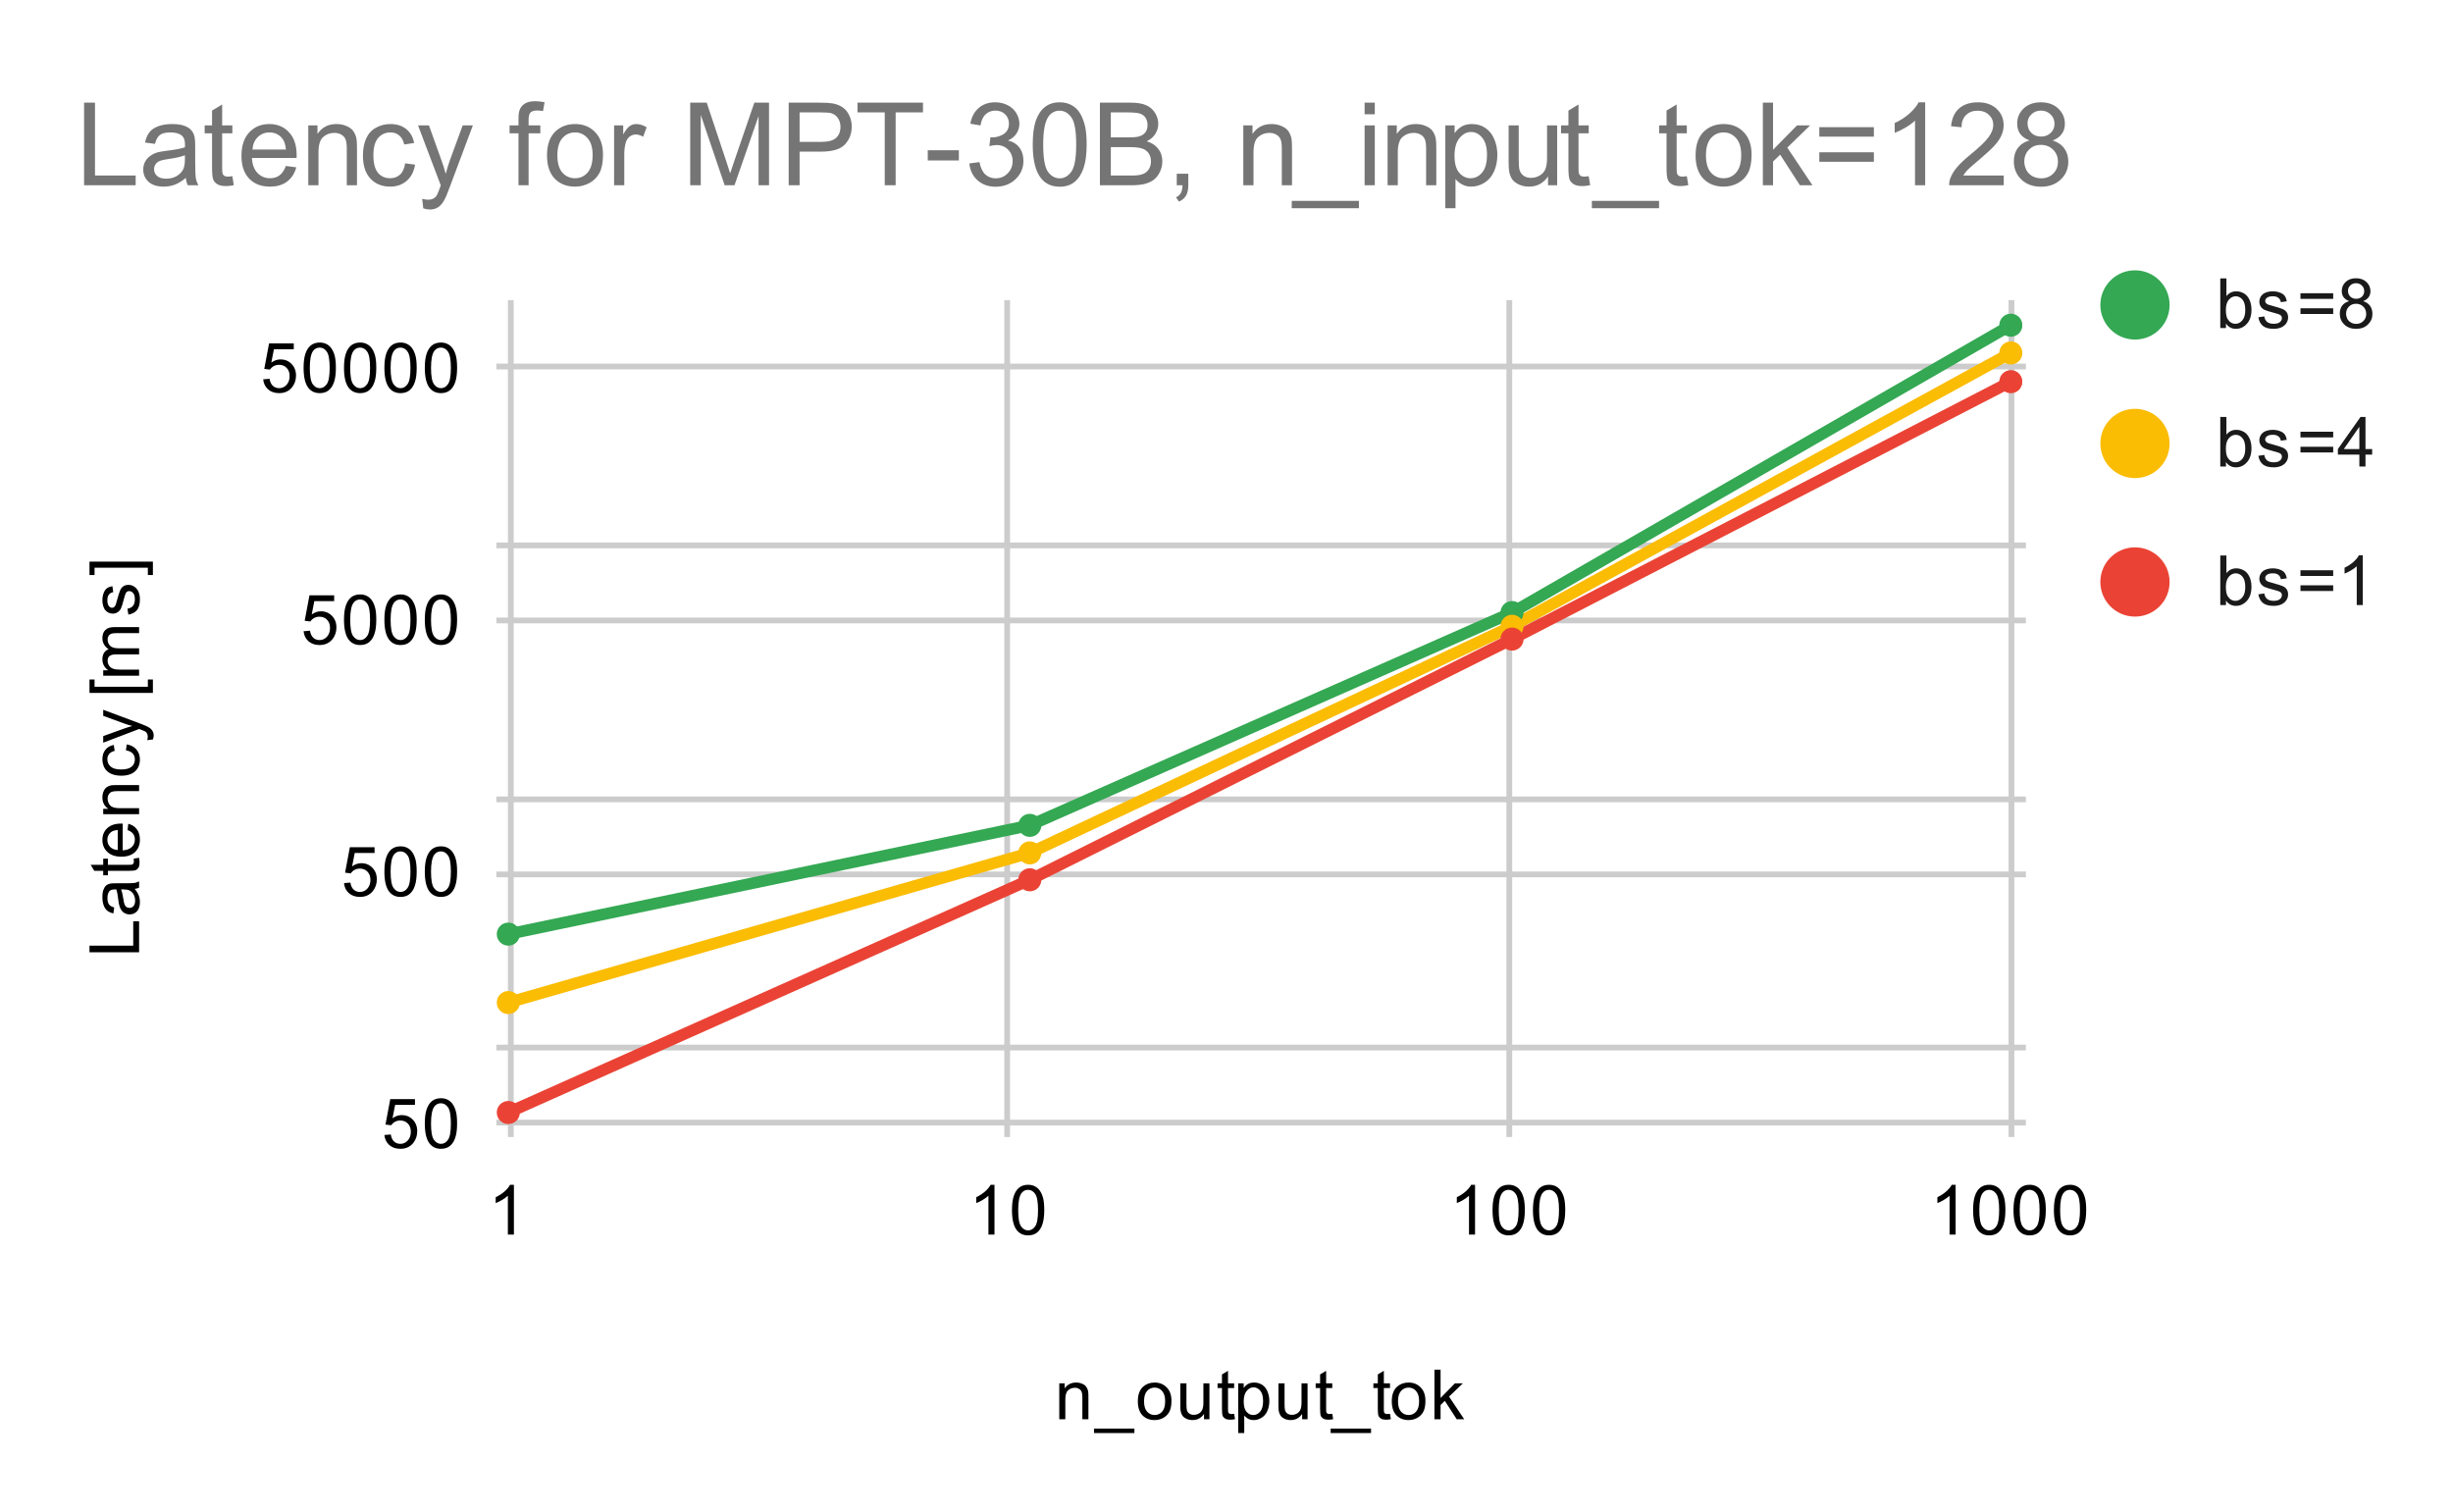 <svg xmlns="http://www.w3.org/2000/svg" xmlns:xlink="http://www.w3.org/1999/xlink" width="425" height="262" fill="none" stroke="none" stroke-linecap="square" stroke-miterlimit="10" version="1.1" viewBox="0 0 425 262"><path fill="#fff" fill-rule="nonzero" d="M0 0L425.0 0L425.0 262.0L0 262.0L0 0Z"/><path fill-rule="nonzero" stroke="#ccc" stroke-linecap="butt" stroke-width="1" d="M88.5 52.5L88.5 196.5"/><path fill-rule="nonzero" stroke="#ccc" stroke-linecap="butt" stroke-width="1" d="M174.5 52.5L174.5 196.5"/><path fill-rule="nonzero" stroke="#ccc" stroke-linecap="butt" stroke-width="1" d="M261.5 52.5L261.5 196.5"/><path fill-rule="nonzero" stroke="#ccc" stroke-linecap="butt" stroke-width="1" d="M348.5 52.5L348.5 196.5"/><path fill-rule="nonzero" stroke="#ccc" stroke-linecap="butt" stroke-width="1" d="M86.5 194.5L350.5 194.5"/><path fill-rule="nonzero" stroke="#ccc" stroke-linecap="butt" stroke-width="1" d="M86.5 181.5L350.5 181.5"/><path fill-rule="nonzero" stroke="#ccc" stroke-linecap="butt" stroke-width="1" d="M86.5 151.5L350.5 151.5"/><path fill-rule="nonzero" stroke="#ccc" stroke-linecap="butt" stroke-width="1" d="M86.5 138.5L350.5 138.5"/><path fill-rule="nonzero" stroke="#ccc" stroke-linecap="butt" stroke-width="1" d="M86.5 107.5L350.5 107.5"/><path fill-rule="nonzero" stroke="#ccc" stroke-linecap="butt" stroke-width="1" d="M86.5 94.5L350.5 94.5"/><path fill-rule="nonzero" stroke="#ccc" stroke-linecap="butt" stroke-width="1" d="M86.5 63.5L350.5 63.5"/><clipPath id="id_0"><path d="M86.1 52.833L350.362 52.833L350.362 196.9L86.1 196.9L86.1 52.833Z" clip-rule="nonzero"/></clipPath><path fill-rule="nonzero" stroke="#34a853" stroke-linecap="butt" stroke-width="2" d="M88.07 161.848L178.423 143.002L261.968 106.134L348.392 56.346" clip-path="url(#id_0)"/><path fill-rule="nonzero" stroke="#fbbc04" stroke-linecap="butt" stroke-width="2" d="M88.07 173.705L178.423 147.773L261.968 108.506L348.392 61.154" clip-path="url(#id_0)"/><path fill-rule="nonzero" stroke="#ea4335" stroke-linecap="butt" stroke-width="2" d="M88.07 192.755L178.423 152.433L261.968 110.729L348.392 66.132" clip-path="url(#id_0)"/><path fill="#34a853" fill-rule="nonzero" d="M90.07 161.848C90.07 162.953 89.175 163.848 88.07 163.848C86.966 163.848 86.07 162.953 86.07 161.848C86.07 160.743 86.966 159.848 88.07 159.848C89.175 159.848 90.07 160.743 90.07 161.848Z" clip-path="url(#id_0)"/><path fill="#34a853" fill-rule="nonzero" d="M180.423 143.002C180.423 144.107 179.527 145.002 178.423 145.002C177.318 145.002 176.423 144.107 176.423 143.002C176.423 141.898 177.318 141.002 178.423 141.002C179.527 141.002 180.423 141.898 180.423 143.002Z" clip-path="url(#id_0)"/><path fill="#34a853" fill-rule="nonzero" d="M263.968 106.134C263.968 107.238 263.072 108.134 261.968 108.134C260.863 108.134 259.968 107.238 259.968 106.134C259.968 105.029 260.863 104.134 261.968 104.134C263.072 104.134 263.968 105.029 263.968 106.134Z" clip-path="url(#id_0)"/><path fill="#34a853" fill-rule="nonzero" d="M350.392 56.346C350.392 57.45 349.497 58.346 348.392 58.346C347.287 58.346 346.392 57.45 346.392 56.346C346.392 55.241 347.287 54.346 348.392 54.346C349.497 54.346 350.392 55.241 350.392 56.346Z" clip-path="url(#id_0)"/><path fill="#fbbc04" fill-rule="nonzero" d="M90.07 173.705C90.07 174.809 89.175 175.705 88.07 175.705C86.966 175.705 86.07 174.809 86.07 173.705C86.07 172.6 86.966 171.705 88.07 171.705C89.175 171.705 90.07 172.6 90.07 173.705Z" clip-path="url(#id_0)"/><path fill="#fbbc04" fill-rule="nonzero" d="M180.423 147.773C180.423 148.877 179.527 149.773 178.423 149.773C177.318 149.773 176.423 148.877 176.423 147.773C176.423 146.668 177.318 145.773 178.423 145.773C179.527 145.773 180.423 146.668 180.423 147.773Z" clip-path="url(#id_0)"/><path fill="#fbbc04" fill-rule="nonzero" d="M263.968 108.506C263.968 109.61 263.072 110.506 261.968 110.506C260.863 110.506 259.968 109.61 259.968 108.506C259.968 107.401 260.863 106.506 261.968 106.506C263.072 106.506 263.968 107.401 263.968 108.506Z" clip-path="url(#id_0)"/><path fill="#fbbc04" fill-rule="nonzero" d="M350.392 61.154C350.392 62.258 349.497 63.154 348.392 63.154C347.287 63.154 346.392 62.258 346.392 61.154C346.392 60.049 347.287 59.154 348.392 59.154C349.497 59.154 350.392 60.049 350.392 61.154Z" clip-path="url(#id_0)"/><path fill="#ea4335" fill-rule="nonzero" d="M90.07 192.755C90.07 193.86 89.175 194.755 88.07 194.755C86.966 194.755 86.07 193.86 86.07 192.755C86.07 191.65 86.966 190.755 88.07 190.755C89.175 190.755 90.07 191.65 90.07 192.755Z" clip-path="url(#id_0)"/><path fill="#ea4335" fill-rule="nonzero" d="M180.423 152.433C180.423 153.537 179.527 154.433 178.423 154.433C177.318 154.433 176.423 153.537 176.423 152.433C176.423 151.328 177.318 150.433 178.423 150.433C179.527 150.433 180.423 151.328 180.423 152.433Z" clip-path="url(#id_0)"/><path fill="#ea4335" fill-rule="nonzero" d="M263.968 110.729C263.968 111.833 263.072 112.729 261.968 112.729C260.863 112.729 259.968 111.833 259.968 110.729C259.968 109.624 260.863 108.729 261.968 108.729C263.072 108.729 263.968 109.624 263.968 110.729Z" clip-path="url(#id_0)"/><path fill="#ea4335" fill-rule="nonzero" d="M350.392 66.132C350.392 67.237 349.497 68.132 348.392 68.132C347.287 68.132 346.392 67.237 346.392 66.132C346.392 65.028 347.287 64.132 348.392 64.132C349.497 64.132 350.392 65.028 350.392 66.132Z" clip-path="url(#id_0)"/><path fill="#000" fill-rule="nonzero" d="M183.528 245.9L183.528 239.681L184.465 239.681L184.465 240.556Q185.153 239.541 186.45 239.541Q187.012 239.541 187.481 239.744Q187.965 239.947 188.2 240.275Q188.434 240.603 188.528 241.041Q188.575 241.338 188.575 242.072L188.575 245.9L187.528 245.9L187.528 242.119Q187.528 241.463 187.403 241.15Q187.278 240.838 186.965 240.65Q186.653 240.447 186.231 240.447Q185.559 240.447 185.059 240.884Q184.575 241.306 184.575 242.494L184.575 245.9L183.528 245.9ZM189.544 248.291L189.544 247.525L196.544 247.525L196.544 248.291L189.544 248.291ZM197.137 242.791Q197.137 241.056 198.09 240.228Q198.887 239.541 200.044 239.541Q201.325 239.541 202.137 240.384Q202.965 241.213 202.965 242.697Q202.965 243.9 202.606 244.588Q202.247 245.275 201.544 245.666Q200.856 246.041 200.044 246.041Q198.747 246.041 197.934 245.213Q197.137 244.369 197.137 242.791ZM198.215 242.791Q198.215 243.978 198.731 244.572Q199.262 245.166 200.044 245.166Q200.84 245.166 201.356 244.572Q201.872 243.978 201.872 242.759Q201.872 241.603 201.34 241.009Q200.825 240.416 200.044 240.416Q199.262 240.416 198.731 241.009Q198.215 241.588 198.215 242.791ZM208.606 245.9L208.606 244.978Q207.872 246.041 206.622 246.041Q206.075 246.041 205.59 245.838Q205.122 245.619 204.887 245.306Q204.653 244.978 204.559 244.509Q204.497 244.213 204.497 243.525L204.497 239.681L205.559 239.681L205.559 243.134Q205.559 243.947 205.622 244.244Q205.715 244.65 206.028 244.9Q206.356 245.134 206.84 245.134Q207.309 245.134 207.715 244.9Q208.137 244.65 208.309 244.228Q208.497 243.806 208.497 243.009L208.497 239.681L209.544 239.681L209.544 245.9L208.606 245.9ZM213.825 244.963L213.981 245.884Q213.528 245.978 213.184 245.978Q212.606 245.978 212.294 245.806Q211.981 245.619 211.84 245.322Q211.715 245.025 211.715 244.072L211.715 240.494L210.95 240.494L210.95 239.681L211.715 239.681L211.715 238.134L212.762 237.509L212.762 239.681L213.825 239.681L213.825 240.494L212.762 240.494L212.762 244.134Q212.762 244.588 212.809 244.713Q212.872 244.838 212.997 244.916Q213.122 244.994 213.356 244.994Q213.544 244.994 213.825 244.963ZM214.528 248.291L214.528 239.681L215.481 239.681L215.481 240.478Q215.825 240.009 216.247 239.775Q216.684 239.541 217.294 239.541Q218.09 239.541 218.7 239.947Q219.309 240.353 219.606 241.103Q219.919 241.853 219.919 242.744Q219.919 243.697 219.575 244.463Q219.247 245.228 218.59 245.634Q217.934 246.041 217.215 246.041Q216.684 246.041 216.262 245.822Q215.84 245.588 215.575 245.259L215.575 248.291L214.528 248.291ZM215.481 242.822Q215.481 244.025 215.965 244.603Q216.45 245.166 217.137 245.166Q217.84 245.166 218.34 244.572Q218.84 243.978 218.84 242.728Q218.84 241.541 218.356 240.963Q217.872 240.369 217.184 240.369Q216.512 240.369 215.997 240.994Q215.481 241.619 215.481 242.822ZM225.606 245.9L225.606 244.978Q224.872 246.041 223.622 246.041Q223.075 246.041 222.59 245.838Q222.122 245.619 221.887 245.306Q221.653 244.978 221.559 244.509Q221.497 244.213 221.497 243.525L221.497 239.681L222.559 239.681L222.559 243.134Q222.559 243.947 222.622 244.244Q222.715 244.65 223.028 244.9Q223.356 245.134 223.84 245.134Q224.309 245.134 224.715 244.9Q225.137 244.65 225.309 244.228Q225.497 243.806 225.497 243.009L225.497 239.681L226.544 239.681L226.544 245.9L225.606 245.9ZM230.825 244.963L230.981 245.884Q230.528 245.978 230.184 245.978Q229.606 245.978 229.294 245.806Q228.981 245.619 228.84 245.322Q228.715 245.025 228.715 244.072L228.715 240.494L227.95 240.494L227.95 239.681L228.715 239.681L228.715 238.134L229.762 237.509L229.762 239.681L230.825 239.681L230.825 240.494L229.762 240.494L229.762 244.134Q229.762 244.588 229.809 244.713Q229.872 244.838 229.997 244.916Q230.122 244.994 230.356 244.994Q230.544 244.994 230.825 244.963ZM230.544 248.291L230.544 247.525L237.544 247.525L237.544 248.291L230.544 248.291ZM240.825 244.963L240.981 245.884Q240.528 245.978 240.184 245.978Q239.606 245.978 239.294 245.806Q238.981 245.619 238.84 245.322Q238.715 245.025 238.715 244.072L238.715 240.494L237.95 240.494L237.95 239.681L238.715 239.681L238.715 238.134L239.762 237.509L239.762 239.681L240.825 239.681L240.825 240.494L239.762 240.494L239.762 244.134Q239.762 244.588 239.809 244.713Q239.872 244.838 239.997 244.916Q240.122 244.994 240.356 244.994Q240.544 244.994 240.825 244.963ZM241.137 242.791Q241.137 241.056 242.09 240.228Q242.887 239.541 244.044 239.541Q245.325 239.541 246.137 240.384Q246.965 241.213 246.965 242.697Q246.965 243.9 246.606 244.588Q246.247 245.275 245.544 245.666Q244.856 246.041 244.044 246.041Q242.747 246.041 241.934 245.213Q241.137 244.369 241.137 242.791ZM242.215 242.791Q242.215 243.978 242.731 244.572Q243.262 245.166 244.044 245.166Q244.84 245.166 245.356 244.572Q245.872 243.978 245.872 242.759Q245.872 241.603 245.34 241.009Q244.825 240.416 244.044 240.416Q243.262 240.416 242.731 241.009Q242.215 241.588 242.215 242.791ZM248.528 245.9L248.528 237.306L249.59 237.306L249.59 242.213L252.075 239.681L253.45 239.681L251.059 241.978L253.684 245.9L252.387 245.9L250.325 242.713L249.59 243.431L249.59 245.9L248.528 245.9Z"/><path fill="#000" fill-rule="nonzero" d="M24.1 164.992L15.506 164.992L15.506 163.851L23.084 163.851L23.084 159.617L24.1 159.617L24.1 164.992ZM23.334 154.007Q23.834 154.601 24.037 155.148Q24.241 155.679 24.241 156.304Q24.241 157.335 23.741 157.882Q23.241 158.429 22.459 158.429Q22.006 158.429 21.631 158.226Q21.241 158.023 21.022 157.679Q20.787 157.335 20.678 156.914Q20.584 156.617 20.506 155.976Q20.366 154.71 20.147 154.101Q19.928 154.101 19.881 154.101Q19.225 154.101 18.959 154.398Q18.616 154.804 18.616 155.601Q18.616 156.335 18.881 156.695Q19.131 157.054 19.787 157.226L19.647 158.257Q18.991 158.117 18.584 157.789Q18.178 157.46 17.959 156.851Q17.741 156.242 17.741 155.445Q17.741 154.648 17.928 154.148Q18.116 153.648 18.397 153.414Q18.678 153.179 19.116 153.085Q19.381 153.039 20.084 153.039L21.491 153.039Q22.959 153.039 23.35 152.976Q23.741 152.898 24.1 152.695L24.1 153.804Q23.772 153.96 23.334 154.007ZM20.975 154.101Q21.209 154.679 21.381 155.82Q21.475 156.476 21.6 156.742Q21.709 157.007 21.928 157.164Q22.147 157.304 22.428 157.304Q22.85 157.304 23.131 156.992Q23.412 156.664 23.412 156.054Q23.412 155.445 23.147 154.976Q22.881 154.492 22.412 154.273Q22.053 154.101 21.366 154.101L20.975 154.101ZM23.162 148.773L24.084 148.617Q24.178 149.07 24.178 149.414Q24.178 149.992 24.006 150.304Q23.819 150.617 23.522 150.757Q23.225 150.882 22.272 150.882L18.694 150.882L18.694 151.648L17.881 151.648L17.881 150.882L16.334 150.882L15.709 149.835L17.881 149.835L17.881 148.773L18.694 148.773L18.694 149.835L22.334 149.835Q22.787 149.835 22.912 149.789Q23.037 149.726 23.116 149.601Q23.194 149.476 23.194 149.242Q23.194 149.054 23.162 148.773ZM22.1 143.82L22.225 142.726Q23.178 142.976 23.709 143.679Q24.241 144.382 24.241 145.46Q24.241 146.82 23.397 147.632Q22.553 148.429 21.037 148.429Q19.475 148.429 18.616 147.617Q17.741 146.804 17.741 145.523Q17.741 144.273 18.584 143.492Q19.428 142.695 20.975 142.695Q21.069 142.695 21.256 142.695L21.256 147.335Q22.287 147.273 22.834 146.757Q23.366 146.242 23.366 145.46Q23.366 144.882 23.069 144.476Q22.756 144.054 22.1 143.82ZM20.397 147.273L20.397 143.804Q19.6 143.867 19.209 144.195Q18.6 144.71 18.6 145.507Q18.6 146.242 19.084 146.742Q19.569 147.226 20.397 147.273ZM24.1 141.07L17.881 141.07L17.881 140.132L18.756 140.132Q17.741 139.445 17.741 138.148Q17.741 137.585 17.944 137.117Q18.147 136.632 18.475 136.398Q18.803 136.164 19.241 136.07Q19.537 136.023 20.272 136.023L24.1 136.023L24.1 137.07L20.319 137.07Q19.662 137.07 19.35 137.195Q19.037 137.32 18.85 137.632Q18.647 137.945 18.647 138.367Q18.647 139.039 19.084 139.539Q19.506 140.023 20.694 140.023L24.1 140.023L24.1 141.07ZM21.819 130.007L21.959 128.976Q23.022 129.148 23.631 129.851Q24.241 130.554 24.241 131.57Q24.241 132.851 23.412 133.632Q22.569 134.398 21.006 134.398Q20.006 134.398 19.256 134.07Q18.491 133.726 18.116 133.054Q17.741 132.367 17.741 131.554Q17.741 130.554 18.256 129.914Q18.756 129.257 19.709 129.07L19.866 130.101Q19.241 130.242 18.928 130.617Q18.6 130.992 18.6 131.523Q18.6 132.32 19.178 132.82Q19.741 133.32 20.975 133.32Q22.241 133.32 22.803 132.835Q23.366 132.351 23.366 131.585Q23.366 130.96 22.991 130.554Q22.616 130.132 21.819 130.007ZM26.491 128.117L25.506 128.242Q25.6 127.898 25.6 127.632Q25.6 127.289 25.475 127.085Q25.366 126.867 25.162 126.726Q24.991 126.632 24.366 126.398Q24.287 126.382 24.116 126.304L17.881 128.679L17.881 127.539L21.475 126.242Q22.162 125.992 22.928 125.789Q22.194 125.601 21.506 125.351L17.881 124.023L17.881 122.976L24.209 125.335Q25.225 125.726 25.616 125.929Q26.147 126.21 26.381 126.585Q26.631 126.945 26.631 127.445Q26.631 127.742 26.491 128.117ZM26.491 120.054L15.506 120.054L15.506 117.726L16.381 117.726L16.381 118.992L25.616 118.992L25.616 117.726L26.491 117.726L26.491 120.054ZM24.1 117.07L17.881 117.07L17.881 116.132L18.756 116.132Q18.287 115.835 18.022 115.351Q17.741 114.867 17.741 114.242Q17.741 113.554 18.022 113.117Q18.303 112.664 18.819 112.492Q17.741 111.742 17.741 110.57Q17.741 109.632 18.256 109.148Q18.756 108.648 19.834 108.648L24.1 108.648L24.1 109.695L20.178 109.695Q19.553 109.695 19.272 109.804Q18.991 109.898 18.819 110.164Q18.647 110.429 18.647 110.804Q18.647 111.46 19.084 111.898Q19.522 112.32 20.491 112.32L24.1 112.32L24.1 113.382L20.053 113.382Q19.35 113.382 19.006 113.648Q18.647 113.898 18.647 114.476Q18.647 114.929 18.881 115.304Q19.116 115.679 19.569 115.851Q20.022 116.023 20.866 116.023L24.1 116.023L24.1 117.07ZM22.241 106.492L22.084 105.46Q22.709 105.367 23.037 104.976Q23.366 104.57 23.366 103.835Q23.366 103.117 23.084 102.773Q22.787 102.414 22.381 102.414Q22.022 102.414 21.819 102.726Q21.678 102.945 21.459 103.804Q21.162 104.96 20.959 105.414Q20.741 105.851 20.366 106.085Q19.991 106.32 19.522 106.32Q19.116 106.32 18.756 106.132Q18.397 105.945 18.162 105.617Q17.991 105.367 17.866 104.945Q17.741 104.523 17.741 104.023Q17.741 103.304 17.959 102.757Q18.162 102.195 18.522 101.929Q18.881 101.664 19.475 101.57L19.616 102.601Q19.147 102.664 18.881 103.007Q18.6 103.335 18.6 103.96Q18.6 104.679 18.85 104.992Q19.084 105.304 19.412 105.304Q19.616 105.304 19.772 105.179Q19.944 105.039 20.053 104.773Q20.116 104.617 20.319 103.835Q20.631 102.71 20.819 102.273Q21.006 101.835 21.366 101.585Q21.725 101.335 22.272 101.335Q22.803 101.335 23.272 101.648Q23.725 101.945 23.991 102.523Q24.241 103.101 24.241 103.835Q24.241 105.054 23.741 105.695Q23.225 106.32 22.241 106.492ZM26.491 97.304L26.491 99.632L25.616 99.632L25.616 98.367L16.381 98.367L16.381 99.632L15.506 99.632L15.506 97.304L26.491 97.304Z"/><path fill="#000" fill-rule="nonzero" d="M66.6 196.653L67.709 196.559Q67.834 197.372 68.272 197.778Q68.725 198.184 69.366 198.184Q70.116 198.184 70.647 197.606Q71.178 197.028 71.178 196.091Q71.178 195.184 70.662 194.669Q70.162 194.137 69.334 194.137Q68.834 194.137 68.412 194.372Q68.006 194.606 67.772 194.966L66.787 194.841L67.616 190.434L71.897 190.434L71.897 191.434L68.459 191.434L68.006 193.747Q68.772 193.2 69.616 193.2Q70.741 193.2 71.506 193.981Q72.287 194.762 72.287 195.997Q72.287 197.153 71.616 198.012Q70.787 199.044 69.366 199.044Q68.194 199.044 67.444 198.387Q66.709 197.731 66.6 196.653ZM73.6 194.669Q73.6 193.137 73.912 192.216Q74.225 191.278 74.834 190.778Q75.459 190.278 76.397 190.278Q77.084 190.278 77.6 190.559Q78.131 190.841 78.475 191.372Q78.819 191.887 79.006 192.637Q79.194 193.387 79.194 194.669Q79.194 196.184 78.881 197.106Q78.584 198.028 77.959 198.544Q77.35 199.044 76.397 199.044Q75.162 199.044 74.444 198.153Q73.6 197.091 73.6 194.669ZM74.678 194.669Q74.678 196.778 75.178 197.481Q75.678 198.184 76.397 198.184Q77.131 198.184 77.616 197.481Q78.116 196.778 78.116 194.669Q78.116 192.544 77.616 191.856Q77.131 191.153 76.381 191.153Q75.662 191.153 75.225 191.762Q74.678 192.544 74.678 194.669Z"/><path fill="#000" fill-rule="nonzero" d="M59.6 153.01L60.709 152.916Q60.834 153.729 61.272 154.135Q61.725 154.541 62.366 154.541Q63.116 154.541 63.647 153.963Q64.178 153.385 64.178 152.448Q64.178 151.541 63.663 151.026Q63.163 150.494 62.334 150.494Q61.834 150.494 61.413 150.729Q61.006 150.963 60.772 151.323L59.788 151.198L60.616 146.791L64.897 146.791L64.897 147.791L61.459 147.791L61.006 150.104Q61.772 149.557 62.616 149.557Q63.741 149.557 64.506 150.338Q65.287 151.119 65.287 152.354Q65.287 153.51 64.616 154.369Q63.788 155.401 62.366 155.401Q61.194 155.401 60.444 154.744Q59.709 154.088 59.6 153.01ZM66.6 151.026Q66.6 149.494 66.912 148.573Q67.225 147.635 67.834 147.135Q68.459 146.635 69.397 146.635Q70.084 146.635 70.6 146.916Q71.131 147.198 71.475 147.729Q71.819 148.244 72.006 148.994Q72.194 149.744 72.194 151.026Q72.194 152.541 71.881 153.463Q71.584 154.385 70.959 154.901Q70.35 155.401 69.397 155.401Q68.162 155.401 67.444 154.51Q66.6 153.448 66.6 151.026ZM67.678 151.026Q67.678 153.135 68.178 153.838Q68.678 154.541 69.397 154.541Q70.131 154.541 70.616 153.838Q71.116 153.135 71.116 151.026Q71.116 148.901 70.616 148.213Q70.131 147.51 69.381 147.51Q68.662 147.51 68.225 148.119Q67.678 148.901 67.678 151.026ZM73.6 151.026Q73.6 149.494 73.912 148.573Q74.225 147.635 74.834 147.135Q75.459 146.635 76.397 146.635Q77.084 146.635 77.6 146.916Q78.131 147.198 78.475 147.729Q78.819 148.244 79.006 148.994Q79.194 149.744 79.194 151.026Q79.194 152.541 78.881 153.463Q78.584 154.385 77.959 154.901Q77.35 155.401 76.397 155.401Q75.162 155.401 74.444 154.51Q73.6 153.448 73.6 151.026ZM74.678 151.026Q74.678 153.135 75.178 153.838Q75.678 154.541 76.397 154.541Q77.131 154.541 77.616 153.838Q78.116 153.135 78.116 151.026Q78.116 148.901 77.616 148.213Q77.131 147.51 76.381 147.51Q75.662 147.51 75.225 148.119Q74.678 148.901 74.678 151.026Z"/><path fill="#000" fill-rule="nonzero" d="M52.6 109.367L53.709 109.273Q53.834 110.086 54.272 110.492Q54.725 110.898 55.366 110.898Q56.116 110.898 56.647 110.32Q57.178 109.742 57.178 108.805Q57.178 107.898 56.663 107.383Q56.163 106.851 55.334 106.851Q54.834 106.851 54.413 107.086Q54.006 107.32 53.772 107.68L52.788 107.555L53.616 103.148L57.897 103.148L57.897 104.148L54.459 104.148L54.006 106.461Q54.772 105.914 55.616 105.914Q56.741 105.914 57.506 106.695Q58.288 107.476 58.288 108.711Q58.288 109.867 57.616 110.726Q56.788 111.758 55.366 111.758Q54.194 111.758 53.444 111.101Q52.709 110.445 52.6 109.367ZM59.6 107.383Q59.6 105.851 59.913 104.93Q60.225 103.992 60.834 103.492Q61.459 102.992 62.397 102.992Q63.084 102.992 63.6 103.273Q64.131 103.555 64.475 104.086Q64.819 104.601 65.006 105.351Q65.194 106.101 65.194 107.383Q65.194 108.898 64.881 109.82Q64.584 110.742 63.959 111.258Q63.35 111.758 62.397 111.758Q61.163 111.758 60.444 110.867Q59.6 109.805 59.6 107.383ZM60.678 107.383Q60.678 109.492 61.178 110.195Q61.678 110.898 62.397 110.898Q63.131 110.898 63.616 110.195Q64.116 109.492 64.116 107.383Q64.116 105.258 63.616 104.57Q63.131 103.867 62.381 103.867Q61.663 103.867 61.225 104.476Q60.678 105.258 60.678 107.383ZM66.6 107.383Q66.6 105.851 66.912 104.93Q67.225 103.992 67.834 103.492Q68.459 102.992 69.397 102.992Q70.084 102.992 70.6 103.273Q71.131 103.555 71.475 104.086Q71.819 104.601 72.006 105.351Q72.194 106.101 72.194 107.383Q72.194 108.898 71.881 109.82Q71.584 110.742 70.959 111.258Q70.35 111.758 69.397 111.758Q68.162 111.758 67.444 110.867Q66.6 109.805 66.6 107.383ZM67.678 107.383Q67.678 109.492 68.178 110.195Q68.678 110.898 69.397 110.898Q70.131 110.898 70.616 110.195Q71.116 109.492 71.116 107.383Q71.116 105.258 70.616 104.57Q70.131 103.867 69.381 103.867Q68.662 103.867 68.225 104.476Q67.678 105.258 67.678 107.383ZM73.6 107.383Q73.6 105.851 73.912 104.93Q74.225 103.992 74.834 103.492Q75.459 102.992 76.397 102.992Q77.084 102.992 77.6 103.273Q78.131 103.555 78.475 104.086Q78.819 104.601 79.006 105.351Q79.194 106.101 79.194 107.383Q79.194 108.898 78.881 109.82Q78.584 110.742 77.959 111.258Q77.35 111.758 76.397 111.758Q75.162 111.758 74.444 110.867Q73.6 109.805 73.6 107.383ZM74.678 107.383Q74.678 109.492 75.178 110.195Q75.678 110.898 76.397 110.898Q77.131 110.898 77.616 110.195Q78.116 109.492 78.116 107.383Q78.116 105.258 77.616 104.57Q77.131 103.867 76.381 103.867Q75.662 103.867 75.225 104.476Q74.678 105.258 74.678 107.383Z"/><path fill="#000" fill-rule="nonzero" d="M45.6 65.724L46.709 65.63Q46.834 66.443 47.272 66.849Q47.725 67.255 48.366 67.255Q49.116 67.255 49.647 66.677Q50.178 66.099 50.178 65.162Q50.178 64.255 49.663 63.74Q49.163 63.209 48.334 63.209Q47.834 63.209 47.413 63.443Q47.006 63.677 46.772 64.037L45.788 63.912L46.616 59.505L50.897 59.505L50.897 60.505L47.459 60.505L47.006 62.818Q47.772 62.271 48.616 62.271Q49.741 62.271 50.506 63.052Q51.288 63.834 51.288 65.068Q51.288 66.224 50.616 67.084Q49.788 68.115 48.366 68.115Q47.194 68.115 46.444 67.459Q45.709 66.802 45.6 65.724ZM52.6 63.74Q52.6 62.209 52.913 61.287Q53.225 60.349 53.834 59.849Q54.459 59.349 55.397 59.349Q56.084 59.349 56.6 59.63Q57.131 59.912 57.475 60.443Q57.819 60.959 58.006 61.709Q58.194 62.459 58.194 63.74Q58.194 65.255 57.881 66.177Q57.584 67.099 56.959 67.615Q56.35 68.115 55.397 68.115Q54.163 68.115 53.444 67.224Q52.6 66.162 52.6 63.74ZM53.678 63.74Q53.678 65.849 54.178 66.552Q54.678 67.255 55.397 67.255Q56.131 67.255 56.616 66.552Q57.116 65.849 57.116 63.74Q57.116 61.615 56.616 60.927Q56.131 60.224 55.381 60.224Q54.663 60.224 54.225 60.834Q53.678 61.615 53.678 63.74ZM59.6 63.74Q59.6 62.209 59.913 61.287Q60.225 60.349 60.834 59.849Q61.459 59.349 62.397 59.349Q63.084 59.349 63.6 59.63Q64.131 59.912 64.475 60.443Q64.819 60.959 65.006 61.709Q65.194 62.459 65.194 63.74Q65.194 65.255 64.881 66.177Q64.584 67.099 63.959 67.615Q63.35 68.115 62.397 68.115Q61.163 68.115 60.444 67.224Q59.6 66.162 59.6 63.74ZM60.678 63.74Q60.678 65.849 61.178 66.552Q61.678 67.255 62.397 67.255Q63.131 67.255 63.616 66.552Q64.116 65.849 64.116 63.74Q64.116 61.615 63.616 60.927Q63.131 60.224 62.381 60.224Q61.663 60.224 61.225 60.834Q60.678 61.615 60.678 63.74ZM66.6 63.74Q66.6 62.209 66.912 61.287Q67.225 60.349 67.834 59.849Q68.459 59.349 69.397 59.349Q70.084 59.349 70.6 59.63Q71.131 59.912 71.475 60.443Q71.819 60.959 72.006 61.709Q72.194 62.459 72.194 63.74Q72.194 65.255 71.881 66.177Q71.584 67.099 70.959 67.615Q70.35 68.115 69.397 68.115Q68.162 68.115 67.444 67.224Q66.6 66.162 66.6 63.74ZM67.678 63.74Q67.678 65.849 68.178 66.552Q68.678 67.255 69.397 67.255Q70.131 67.255 70.616 66.552Q71.116 65.849 71.116 63.74Q71.116 61.615 70.616 60.927Q70.131 60.224 69.381 60.224Q68.662 60.224 68.225 60.834Q67.678 61.615 67.678 63.74ZM73.6 63.74Q73.6 62.209 73.912 61.287Q74.225 60.349 74.834 59.849Q75.459 59.349 76.397 59.349Q77.084 59.349 77.6 59.63Q78.131 59.912 78.475 60.443Q78.819 60.959 79.006 61.709Q79.194 62.459 79.194 63.74Q79.194 65.255 78.881 66.177Q78.584 67.099 77.959 67.615Q77.35 68.115 76.397 68.115Q75.162 68.115 74.444 67.224Q73.6 66.162 73.6 63.74ZM74.678 63.74Q74.678 65.849 75.178 66.552Q75.678 67.255 76.397 67.255Q77.131 67.255 77.616 66.552Q78.116 65.849 78.116 63.74Q78.116 61.615 77.616 60.927Q77.131 60.224 76.381 60.224Q75.662 60.224 75.225 60.834Q74.678 61.615 74.678 63.74Z"/><path fill="#000" fill-rule="nonzero" d="M89.039 213.9L87.992 213.9L87.992 207.181Q87.601 207.541 86.976 207.916Q86.367 208.275 85.883 208.447L85.883 207.431Q86.758 207.009 87.414 206.431Q88.086 205.838 88.367 205.275L89.039 205.275L89.039 213.9Z"/><path fill="#000" fill-rule="nonzero" d="M172.3 213.9L171.253 213.9L171.253 207.181Q170.863 207.541 170.238 207.916Q169.628 208.275 169.144 208.447L169.144 207.431Q170.019 207.009 170.675 206.431Q171.347 205.838 171.628 205.275L172.3 205.275L172.3 213.9ZM175.332 209.666Q175.332 208.134 175.644 207.213Q175.957 206.275 176.566 205.775Q177.191 205.275 178.128 205.275Q178.816 205.275 179.332 205.556Q179.863 205.838 180.207 206.369Q180.55 206.884 180.738 207.634Q180.925 208.384 180.925 209.666Q180.925 211.181 180.613 212.103Q180.316 213.025 179.691 213.541Q179.082 214.041 178.128 214.041Q176.894 214.041 176.175 213.15Q175.332 212.088 175.332 209.666ZM176.41 209.666Q176.41 211.775 176.91 212.478Q177.41 213.181 178.128 213.181Q178.863 213.181 179.347 212.478Q179.847 211.775 179.847 209.666Q179.847 207.541 179.347 206.853Q178.863 206.15 178.113 206.15Q177.394 206.15 176.957 206.759Q176.41 207.541 176.41 209.666Z"/><path fill="#000" fill-rule="nonzero" d="M255.562 213.9L254.515 213.9L254.515 207.181Q254.124 207.541 253.499 207.916Q252.89 208.275 252.405 208.447L252.405 207.431Q253.28 207.009 253.937 206.431Q254.609 205.838 254.89 205.275L255.562 205.275L255.562 213.9ZM258.593 209.666Q258.593 208.134 258.906 207.213Q259.218 206.275 259.827 205.775Q260.452 205.275 261.39 205.275Q262.077 205.275 262.593 205.556Q263.124 205.838 263.468 206.369Q263.812 206.884 263.999 207.634Q264.187 208.384 264.187 209.666Q264.187 211.181 263.874 212.103Q263.577 213.025 262.952 213.541Q262.343 214.041 261.39 214.041Q260.156 214.041 259.437 213.15Q258.593 212.088 258.593 209.666ZM259.671 209.666Q259.671 211.775 260.171 212.478Q260.671 213.181 261.39 213.181Q262.124 213.181 262.609 212.478Q263.109 211.775 263.109 209.666Q263.109 207.541 262.609 206.853Q262.124 206.15 261.374 206.15Q260.656 206.15 260.218 206.759Q259.671 207.541 259.671 209.666ZM265.593 209.666Q265.593 208.134 265.906 207.213Q266.218 206.275 266.827 205.775Q267.452 205.275 268.39 205.275Q269.077 205.275 269.593 205.556Q270.124 205.838 270.468 206.369Q270.812 206.884 270.999 207.634Q271.187 208.384 271.187 209.666Q271.187 211.181 270.874 212.103Q270.577 213.025 269.952 213.541Q269.343 214.041 268.39 214.041Q267.156 214.041 266.437 213.15Q265.593 212.088 265.593 209.666ZM266.671 209.666Q266.671 211.775 267.171 212.478Q267.671 213.181 268.39 213.181Q269.124 213.181 269.609 212.478Q270.109 211.775 270.109 209.666Q270.109 207.541 269.609 206.853Q269.124 206.15 268.374 206.15Q267.656 206.15 267.218 206.759Q266.671 207.541 266.671 209.666Z"/><path fill="#000" fill-rule="nonzero" d="M338.823 213.9L337.776 213.9L337.776 207.181Q337.386 207.541 336.761 207.916Q336.151 208.275 335.667 208.447L335.667 207.431Q336.542 207.009 337.198 206.431Q337.87 205.838 338.151 205.275L338.823 205.275L338.823 213.9ZM341.854 209.666Q341.854 208.134 342.167 207.213Q342.479 206.275 343.089 205.775Q343.714 205.275 344.651 205.275Q345.339 205.275 345.854 205.556Q346.386 205.838 346.729 206.369Q347.073 206.884 347.261 207.634Q347.448 208.384 347.448 209.666Q347.448 211.181 347.136 212.103Q346.839 213.025 346.214 213.541Q345.604 214.041 344.651 214.041Q343.417 214.041 342.698 213.15Q341.854 212.088 341.854 209.666ZM342.933 209.666Q342.933 211.775 343.433 212.478Q343.933 213.181 344.651 213.181Q345.386 213.181 345.87 212.478Q346.37 211.775 346.37 209.666Q346.37 207.541 345.87 206.853Q345.386 206.15 344.636 206.15Q343.917 206.15 343.479 206.759Q342.933 207.541 342.933 209.666ZM348.854 209.666Q348.854 208.134 349.167 207.213Q349.479 206.275 350.089 205.775Q350.714 205.275 351.651 205.275Q352.339 205.275 352.854 205.556Q353.386 205.838 353.729 206.369Q354.073 206.884 354.261 207.634Q354.448 208.384 354.448 209.666Q354.448 211.181 354.136 212.103Q353.839 213.025 353.214 213.541Q352.604 214.041 351.651 214.041Q350.417 214.041 349.698 213.15Q348.854 212.088 348.854 209.666ZM349.933 209.666Q349.933 211.775 350.433 212.478Q350.933 213.181 351.651 213.181Q352.386 213.181 352.87 212.478Q353.37 211.775 353.37 209.666Q353.37 207.541 352.87 206.853Q352.386 206.15 351.636 206.15Q350.917 206.15 350.479 206.759Q349.933 207.541 349.933 209.666ZM355.854 209.666Q355.854 208.134 356.167 207.213Q356.479 206.275 357.089 205.775Q357.714 205.275 358.651 205.275Q359.339 205.275 359.854 205.556Q360.386 205.838 360.729 206.369Q361.073 206.884 361.261 207.634Q361.448 208.384 361.448 209.666Q361.448 211.181 361.136 212.103Q360.839 213.025 360.214 213.541Q359.604 214.041 358.651 214.041Q357.417 214.041 356.698 213.15Q355.854 212.088 355.854 209.666ZM356.933 209.666Q356.933 211.775 357.433 212.478Q357.933 213.181 358.651 213.181Q359.386 213.181 359.87 212.478Q360.37 211.775 360.37 209.666Q360.37 207.541 359.87 206.853Q359.386 206.15 358.636 206.15Q357.917 206.15 357.479 206.759Q356.933 207.541 356.933 209.666Z"/><path fill="#34a853" fill-rule="nonzero" d="M375.9 52.833C375.9 56.147 373.214 58.833 369.9 58.833C366.586 58.833 363.9 56.147 363.9 52.833C363.9 49.52 366.586 46.833 369.9 46.833C373.214 46.833 375.9 49.52 375.9 52.833Z"/><path fill="#1a1a1a" fill-rule="nonzero" d="M385.666 56.833L384.681 56.833L384.681 48.24L385.744 48.24L385.744 51.302Q386.416 50.474 387.447 50.474Q388.025 50.474 388.525 50.708Q389.041 50.927 389.369 51.349Q389.712 51.771 389.9 52.365Q390.087 52.958 390.087 53.63Q390.087 55.224 389.291 56.099Q388.494 56.974 387.4 56.974Q386.291 56.974 385.666 56.052L385.666 56.833ZM385.65 53.677Q385.65 54.786 385.962 55.286Q386.462 56.099 387.306 56.099Q387.994 56.099 388.494 55.505Q389.009 54.911 389.009 53.708Q389.009 52.49 388.525 51.911Q388.041 51.333 387.353 51.333Q386.666 51.333 386.15 51.943Q385.65 52.536 385.65 53.677ZM391.275 54.974L392.306 54.818Q392.4 55.443 392.791 55.771Q393.197 56.099 393.931 56.099Q394.65 56.099 394.994 55.818Q395.353 55.521 395.353 55.115Q395.353 54.755 395.041 54.552Q394.822 54.411 393.962 54.193Q392.806 53.896 392.353 53.693Q391.916 53.474 391.681 53.099Q391.447 52.724 391.447 52.255Q391.447 51.849 391.634 51.49Q391.822 51.13 392.15 50.896Q392.4 50.724 392.822 50.599Q393.244 50.474 393.744 50.474Q394.462 50.474 395.009 50.693Q395.572 50.896 395.837 51.255Q396.103 51.615 396.197 52.208L395.166 52.349Q395.103 51.88 394.759 51.615Q394.431 51.333 393.806 51.333Q393.087 51.333 392.775 51.583Q392.462 51.818 392.462 52.146Q392.462 52.349 392.587 52.505Q392.728 52.677 392.994 52.786Q393.15 52.849 393.931 53.052Q395.056 53.365 395.494 53.552Q395.931 53.74 396.181 54.099Q396.431 54.458 396.431 55.005Q396.431 55.536 396.119 56.005Q395.822 56.458 395.244 56.724Q394.666 56.974 393.931 56.974Q392.712 56.974 392.072 56.474Q391.447 55.958 391.275 54.974ZM404.244 51.786L398.572 51.786L398.572 50.802L404.244 50.802L404.244 51.786ZM404.244 54.396L398.572 54.396L398.572 53.411L404.244 53.411L404.244 54.396ZM407.025 52.177Q406.369 51.927 406.041 51.49Q405.728 51.036 405.728 50.427Q405.728 49.49 406.4 48.849Q407.087 48.208 408.197 48.208Q409.322 48.208 410.009 48.865Q410.697 49.521 410.697 50.458Q410.697 51.052 410.384 51.49Q410.072 51.927 409.431 52.177Q410.228 52.427 410.634 53.005Q411.041 53.583 411.041 54.38Q411.041 55.474 410.259 56.224Q409.494 56.974 408.212 56.974Q406.947 56.974 406.166 56.224Q405.384 55.474 405.384 54.349Q405.384 53.505 405.806 52.943Q406.244 52.38 407.025 52.177ZM406.806 50.38Q406.806 50.99 407.197 51.38Q407.603 51.771 408.228 51.771Q408.837 51.771 409.228 51.396Q409.619 51.005 409.619 50.443Q409.619 49.865 409.212 49.474Q408.806 49.068 408.212 49.068Q407.603 49.068 407.197 49.458Q406.806 49.849 406.806 50.38ZM406.478 54.349Q406.478 54.802 406.681 55.224Q406.9 55.646 407.322 55.88Q407.744 56.115 408.228 56.115Q408.978 56.115 409.462 55.63Q409.962 55.146 409.962 54.396Q409.962 53.63 409.462 53.13Q408.962 52.63 408.197 52.63Q407.447 52.63 406.962 53.13Q406.478 53.615 406.478 54.349Z"/><path fill="#fbbc04" fill-rule="nonzero" d="M375.9 76.833C375.9 80.147 373.214 82.833 369.9 82.833C366.586 82.833 363.9 80.147 363.9 76.833C363.9 73.52 366.586 70.833 369.9 70.833C373.214 70.833 375.9 73.52 375.9 76.833Z"/><path fill="#1a1a1a" fill-rule="nonzero" d="M385.666 80.833L384.681 80.833L384.681 72.24L385.744 72.24L385.744 75.302Q386.416 74.474 387.447 74.474Q388.025 74.474 388.525 74.708Q389.041 74.927 389.369 75.349Q389.712 75.771 389.9 76.365Q390.087 76.958 390.087 77.63Q390.087 79.224 389.291 80.099Q388.494 80.974 387.4 80.974Q386.291 80.974 385.666 80.052L385.666 80.833ZM385.65 77.677Q385.65 78.786 385.962 79.286Q386.462 80.099 387.306 80.099Q387.994 80.099 388.494 79.505Q389.009 78.911 389.009 77.708Q389.009 76.49 388.525 75.911Q388.041 75.333 387.353 75.333Q386.666 75.333 386.15 75.943Q385.65 76.536 385.65 77.677ZM391.275 78.974L392.306 78.818Q392.4 79.443 392.791 79.771Q393.197 80.099 393.931 80.099Q394.65 80.099 394.994 79.818Q395.353 79.521 395.353 79.115Q395.353 78.755 395.041 78.552Q394.822 78.411 393.962 78.193Q392.806 77.896 392.353 77.693Q391.916 77.474 391.681 77.099Q391.447 76.724 391.447 76.255Q391.447 75.849 391.634 75.49Q391.822 75.13 392.15 74.896Q392.4 74.724 392.822 74.599Q393.244 74.474 393.744 74.474Q394.462 74.474 395.009 74.693Q395.572 74.896 395.837 75.255Q396.103 75.615 396.197 76.208L395.166 76.349Q395.103 75.88 394.759 75.615Q394.431 75.333 393.806 75.333Q393.087 75.333 392.775 75.583Q392.462 75.818 392.462 76.146Q392.462 76.349 392.587 76.505Q392.728 76.677 392.994 76.786Q393.15 76.849 393.931 77.052Q395.056 77.365 395.494 77.552Q395.931 77.74 396.181 78.099Q396.431 78.458 396.431 79.005Q396.431 79.536 396.119 80.005Q395.822 80.458 395.244 80.724Q394.666 80.974 393.931 80.974Q392.712 80.974 392.072 80.474Q391.447 79.958 391.275 78.974ZM404.244 75.786L398.572 75.786L398.572 74.802L404.244 74.802L404.244 75.786ZM404.244 78.396L398.572 78.396L398.572 77.411L404.244 77.411L404.244 78.396ZM408.775 80.833L408.775 78.771L405.056 78.771L405.056 77.802L408.978 72.24L409.837 72.24L409.837 77.802L410.994 77.802L410.994 78.771L409.837 78.771L409.837 80.833L408.775 80.833ZM408.775 77.802L408.775 73.943L406.087 77.802L408.775 77.802Z"/><path fill="#ea4335" fill-rule="nonzero" d="M375.9 100.833C375.9 104.147 373.214 106.833 369.9 106.833C366.586 106.833 363.9 104.147 363.9 100.833C363.9 97.52 366.586 94.833 369.9 94.833C373.214 94.833 375.9 97.52 375.9 100.833Z"/><path fill="#1a1a1a" fill-rule="nonzero" d="M385.666 104.833L384.681 104.833L384.681 96.24L385.744 96.24L385.744 99.302Q386.416 98.474 387.447 98.474Q388.025 98.474 388.525 98.708Q389.041 98.927 389.369 99.349Q389.712 99.771 389.9 100.365Q390.087 100.958 390.087 101.63Q390.087 103.224 389.291 104.099Q388.494 104.974 387.4 104.974Q386.291 104.974 385.666 104.052L385.666 104.833ZM385.65 101.677Q385.65 102.786 385.962 103.286Q386.462 104.099 387.306 104.099Q387.994 104.099 388.494 103.505Q389.009 102.911 389.009 101.708Q389.009 100.49 388.525 99.911Q388.041 99.333 387.353 99.333Q386.666 99.333 386.15 99.943Q385.65 100.536 385.65 101.677ZM391.275 102.974L392.306 102.818Q392.4 103.443 392.791 103.771Q393.197 104.099 393.931 104.099Q394.65 104.099 394.994 103.818Q395.353 103.521 395.353 103.115Q395.353 102.755 395.041 102.552Q394.822 102.411 393.962 102.193Q392.806 101.896 392.353 101.693Q391.916 101.474 391.681 101.099Q391.447 100.724 391.447 100.255Q391.447 99.849 391.634 99.49Q391.822 99.13 392.15 98.896Q392.4 98.724 392.822 98.599Q393.244 98.474 393.744 98.474Q394.462 98.474 395.009 98.693Q395.572 98.896 395.837 99.255Q396.103 99.615 396.197 100.208L395.166 100.349Q395.103 99.88 394.759 99.615Q394.431 99.333 393.806 99.333Q393.087 99.333 392.775 99.583Q392.462 99.818 392.462 100.146Q392.462 100.349 392.587 100.505Q392.728 100.677 392.994 100.786Q393.15 100.849 393.931 101.052Q395.056 101.365 395.494 101.552Q395.931 101.74 396.181 102.099Q396.431 102.458 396.431 103.005Q396.431 103.536 396.119 104.005Q395.822 104.458 395.244 104.724Q394.666 104.974 393.931 104.974Q392.712 104.974 392.072 104.474Q391.447 103.958 391.275 102.974ZM404.244 99.786L398.572 99.786L398.572 98.802L404.244 98.802L404.244 99.786ZM404.244 102.396L398.572 102.396L398.572 101.411L404.244 101.411L404.244 102.396ZM409.369 104.833L408.322 104.833L408.322 98.115Q407.931 98.474 407.306 98.849Q406.697 99.208 406.212 99.38L406.212 98.365Q407.087 97.943 407.744 97.365Q408.416 96.771 408.697 96.208L409.369 96.208L409.369 104.833Z"/><path fill="#757575" fill-rule="nonzero" d="M14.569 32.1L14.569 17.787L16.459 17.787L16.459 30.412L23.506 30.412L23.506 32.1L14.569 32.1ZM32.194 30.819Q31.209 31.647 30.303 31.991Q29.397 32.334 28.366 32.334Q26.663 32.334 25.741 31.506Q24.819 30.662 24.819 29.366Q24.819 28.6 25.163 27.975Q25.522 27.35 26.084 26.975Q26.647 26.584 27.35 26.381Q27.866 26.256 28.913 26.116Q31.038 25.866 32.038 25.522Q32.053 25.162 32.053 25.053Q32.053 23.991 31.553 23.537Q30.881 22.944 29.553 22.944Q28.303 22.944 27.709 23.381Q27.131 23.819 26.85 24.928L25.131 24.694Q25.366 23.584 25.897 22.912Q26.428 22.225 27.444 21.866Q28.459 21.491 29.803 21.491Q31.131 21.491 31.959 21.803Q32.788 22.116 33.178 22.6Q33.569 23.069 33.725 23.787Q33.819 24.241 33.819 25.412L33.819 27.756Q33.819 30.209 33.928 30.866Q34.038 31.506 34.381 32.1L32.538 32.1Q32.272 31.553 32.194 30.819ZM32.038 26.897Q31.084 27.287 29.163 27.553Q28.084 27.709 27.631 27.912Q27.194 28.1 26.944 28.475Q26.694 28.85 26.694 29.319Q26.694 30.022 27.225 30.491Q27.756 30.959 28.788 30.959Q29.803 30.959 30.584 30.522Q31.381 30.069 31.756 29.303Q32.038 28.694 32.038 27.537L32.038 26.897ZM40.256 30.522L40.506 32.084Q39.772 32.241 39.178 32.241Q38.225 32.241 37.694 31.944Q37.178 31.631 36.959 31.147Q36.741 30.647 36.741 29.069L36.741 23.1L35.459 23.1L35.459 21.725L36.741 21.725L36.741 19.162L38.491 18.1L38.491 21.725L40.256 21.725L40.256 23.1L38.491 23.1L38.491 29.162Q38.491 29.912 38.584 30.131Q38.678 30.334 38.881 30.475Q39.1 30.6 39.491 30.6Q39.772 30.6 40.256 30.522ZM49.522 28.756L51.334 28.991Q50.913 30.569 49.741 31.459Q48.584 32.334 46.772 32.334Q44.506 32.334 43.163 30.944Q41.834 29.537 41.834 27.006Q41.834 24.381 43.178 22.944Q44.522 21.491 46.678 21.491Q48.756 21.491 50.069 22.912Q51.397 24.319 51.397 26.897Q51.397 27.053 51.381 27.366L43.647 27.366Q43.741 29.069 44.616 29.975Q45.491 30.881 46.788 30.881Q47.756 30.881 48.428 30.381Q49.116 29.866 49.522 28.756ZM43.741 25.912L49.538 25.912Q49.428 24.616 48.881 23.959Q48.038 22.944 46.694 22.944Q45.491 22.944 44.663 23.756Q43.834 24.553 43.741 25.912ZM53.413 32.1L53.413 21.725L55.006 21.725L55.006 23.209Q56.147 21.491 58.303 21.491Q59.241 21.491 60.022 21.834Q60.819 22.162 61.209 22.709Q61.6 23.256 61.756 24.006Q61.85 24.506 61.85 25.725L61.85 32.1L60.084 32.1L60.084 25.787Q60.084 24.709 59.881 24.178Q59.678 23.647 59.147 23.334Q58.631 23.022 57.928 23.022Q56.803 23.022 55.991 23.741Q55.178 24.444 55.178 26.428L55.178 32.1L53.413 32.1ZM70.194 28.303L71.912 28.522Q71.631 30.319 70.459 31.334Q69.303 32.334 67.6 32.334Q65.475 32.334 64.178 30.944Q62.881 29.553 62.881 26.959Q62.881 25.272 63.428 24.022Q63.991 22.756 65.131 22.131Q66.272 21.491 67.616 21.491Q69.303 21.491 70.366 22.35Q71.444 23.209 71.756 24.772L70.037 25.037Q69.803 23.991 69.178 23.475Q68.553 22.944 67.678 22.944Q66.35 22.944 65.522 23.897Q64.694 24.85 64.694 26.897Q64.694 28.991 65.491 29.944Q66.287 30.881 67.584 30.881Q68.616 30.881 69.303 30.256Q70.006 29.616 70.194 28.303ZM73.334 36.1L73.147 34.444Q73.725 34.6 74.147 34.6Q74.741 34.6 75.084 34.397Q75.444 34.209 75.662 33.866Q75.834 33.6 76.209 32.553Q76.256 32.397 76.366 32.116L72.428 21.725L74.319 21.725L76.475 27.741Q76.897 28.881 77.225 30.131Q77.537 28.928 77.944 27.772L80.162 21.725L81.928 21.725L77.975 32.272Q77.35 33.991 76.991 34.631Q76.522 35.506 75.912 35.897Q75.319 36.303 74.475 36.303Q73.959 36.303 73.334 36.1ZM89.834 32.1L89.834 23.1L88.287 23.1L88.287 21.725L89.834 21.725L89.834 20.631Q89.834 19.584 90.022 19.069Q90.272 18.381 90.912 17.959Q91.553 17.537 92.709 17.537Q93.459 17.537 94.35 17.709L94.084 19.241Q93.537 19.147 93.053 19.147Q92.256 19.147 91.912 19.491Q91.584 19.834 91.584 20.772L91.584 21.725L93.616 21.725L93.616 23.1L91.584 23.1L91.584 32.1L89.834 32.1ZM94.772 26.912Q94.772 24.037 96.366 22.647Q97.709 21.491 99.631 21.491Q101.772 21.491 103.116 22.897Q104.475 24.303 104.475 26.772Q104.475 28.772 103.881 29.928Q103.287 31.069 102.131 31.709Q100.991 32.334 99.631 32.334Q97.444 32.334 96.1 30.944Q94.772 29.537 94.772 26.912ZM96.569 26.912Q96.569 28.912 97.428 29.897Q98.303 30.881 99.631 30.881Q100.944 30.881 101.803 29.897Q102.678 28.897 102.678 26.85Q102.678 24.928 101.803 23.944Q100.928 22.944 99.631 22.944Q98.303 22.944 97.428 23.944Q96.569 24.928 96.569 26.912ZM106.397 32.1L106.397 21.725L107.975 21.725L107.975 23.303Q108.584 22.194 109.1 21.85Q109.616 21.491 110.225 21.491Q111.116 21.491 112.037 22.053L111.428 23.694Q110.787 23.303 110.147 23.303Q109.569 23.303 109.1 23.662Q108.647 24.006 108.444 24.616Q108.162 25.553 108.162 26.662L108.162 32.1L106.397 32.1ZM119.584 32.1L119.584 17.787L122.444 17.787L125.819 27.912Q126.287 29.334 126.506 30.037Q126.756 29.256 127.272 27.741L130.694 17.787L133.241 17.787L133.241 32.1L131.428 32.1L131.428 20.116L127.256 32.1L125.553 32.1L121.412 19.912L121.412 32.1L119.584 32.1ZM136.647 32.1L136.647 17.787L142.037 17.787Q143.475 17.787 144.225 17.912Q145.272 18.1 145.991 18.6Q146.709 19.084 147.131 19.975Q147.569 20.866 147.569 21.928Q147.569 23.756 146.397 25.022Q145.241 26.272 142.209 26.272L138.537 26.272L138.537 32.1L136.647 32.1ZM138.537 24.584L142.241 24.584Q144.069 24.584 144.834 23.912Q145.616 23.225 145.616 21.975Q145.616 21.084 145.162 20.444Q144.709 19.803 143.975 19.6Q143.491 19.475 142.194 19.475L138.537 19.475L138.537 24.584ZM153.287 32.1L153.287 19.475L148.569 19.475L148.569 17.787L159.912 17.787L159.912 19.475L155.178 19.475L155.178 32.1L153.287 32.1ZM160.741 27.803L160.741 26.037L166.131 26.037L166.131 27.803L160.741 27.803ZM167.944 28.319L169.694 28.084Q170.006 29.584 170.725 30.241Q171.459 30.897 172.506 30.897Q173.741 30.897 174.584 30.037Q175.444 29.178 175.444 27.912Q175.444 26.694 174.647 25.912Q173.866 25.131 172.647 25.131Q172.147 25.131 171.412 25.319L171.6 23.772Q171.772 23.803 171.881 23.803Q173.006 23.803 173.897 23.225Q174.803 22.631 174.803 21.412Q174.803 20.444 174.147 19.803Q173.491 19.162 172.459 19.162Q171.444 19.162 170.756 19.819Q170.069 20.459 169.881 21.741L168.116 21.428Q168.444 19.662 169.584 18.694Q170.725 17.725 172.428 17.725Q173.6 17.725 174.584 18.225Q175.569 18.725 176.084 19.6Q176.616 20.475 176.616 21.444Q176.616 22.366 176.116 23.131Q175.616 23.897 174.647 24.35Q175.912 24.631 176.616 25.569Q177.319 26.491 177.319 27.866Q177.319 29.741 175.944 31.053Q174.584 32.35 172.491 32.35Q170.6 32.35 169.35 31.225Q168.116 30.1 167.944 28.319ZM178.928 25.037Q178.928 22.506 179.444 20.959Q179.975 19.397 181.006 18.569Q182.037 17.725 183.6 17.725Q184.756 17.725 185.616 18.194Q186.491 18.647 187.053 19.522Q187.616 20.397 187.944 21.662Q188.272 22.912 188.272 25.037Q188.272 27.553 187.741 29.1Q187.225 30.647 186.194 31.506Q185.178 32.35 183.6 32.35Q181.522 32.35 180.35 30.866Q178.928 29.069 178.928 25.037ZM180.741 25.037Q180.741 28.569 181.553 29.741Q182.381 30.897 183.6 30.897Q184.803 30.897 185.631 29.725Q186.459 28.553 186.459 25.037Q186.459 21.506 185.631 20.35Q184.803 19.178 183.584 19.178Q182.366 19.178 181.647 20.209Q180.741 21.506 180.741 25.037ZM190.569 32.1L190.569 17.787L195.944 17.787Q197.584 17.787 198.569 18.225Q199.553 18.647 200.116 19.553Q200.678 20.459 200.678 21.444Q200.678 22.366 200.178 23.178Q199.694 23.991 198.678 24.475Q199.975 24.866 200.678 25.787Q201.381 26.694 201.381 27.944Q201.381 28.959 200.944 29.819Q200.522 30.678 199.897 31.147Q199.272 31.616 198.334 31.866Q197.397 32.1 196.022 32.1L190.569 32.1ZM192.459 23.803L195.553 23.803Q196.819 23.803 197.366 23.631Q198.084 23.412 198.444 22.928Q198.819 22.428 198.819 21.662Q198.819 20.959 198.475 20.412Q198.131 19.866 197.491 19.678Q196.866 19.475 195.319 19.475L192.459 19.475L192.459 23.803ZM192.459 30.412L196.022 30.412Q196.944 30.412 197.319 30.334Q197.975 30.225 198.412 29.959Q198.85 29.678 199.131 29.162Q199.412 28.631 199.412 27.944Q199.412 27.147 199.006 26.553Q198.6 25.959 197.866 25.725Q197.131 25.491 195.772 25.491L192.459 25.491L192.459 30.412ZM203.881 32.1L203.881 30.1L205.881 30.1L205.881 32.1Q205.881 33.209 205.491 33.881Q205.1 34.569 204.256 34.928L203.756 34.178Q204.319 33.944 204.584 33.459Q204.85 32.991 204.881 32.1L203.881 32.1ZM215.412 32.1L215.412 21.725L217.006 21.725L217.006 23.209Q218.147 21.491 220.303 21.491Q221.241 21.491 222.022 21.834Q222.819 22.162 223.209 22.709Q223.6 23.256 223.756 24.006Q223.85 24.506 223.85 25.725L223.85 32.1L222.084 32.1L222.084 25.787Q222.084 24.709 221.881 24.178Q221.678 23.647 221.147 23.334Q220.631 23.022 219.928 23.022Q218.803 23.022 217.991 23.741Q217.178 24.444 217.178 26.428L217.178 32.1L215.412 32.1ZM223.803 36.069L223.803 34.803L235.444 34.803L235.444 36.069L223.803 36.069ZM236.428 19.803L236.428 17.787L238.194 17.787L238.194 19.803L236.428 19.803ZM236.428 32.1L236.428 21.725L238.194 21.725L238.194 32.1L236.428 32.1ZM240.412 32.1L240.412 21.725L242.006 21.725L242.006 23.209Q243.147 21.491 245.303 21.491Q246.241 21.491 247.022 21.834Q247.819 22.162 248.209 22.709Q248.6 23.256 248.756 24.006Q248.85 24.506 248.85 25.725L248.85 32.1L247.084 32.1L247.084 25.787Q247.084 24.709 246.881 24.178Q246.678 23.647 246.147 23.334Q245.631 23.022 244.928 23.022Q243.803 23.022 242.991 23.741Q242.178 24.444 242.178 26.428L242.178 32.1L240.412 32.1ZM250.412 36.069L250.412 21.725L252.022 21.725L252.022 23.069Q252.584 22.287 253.287 21.897Q254.006 21.491 255.022 21.491Q256.35 21.491 257.366 22.178Q258.381 22.866 258.897 24.116Q259.428 25.35 259.428 26.834Q259.428 28.428 258.85 29.709Q258.288 30.975 257.194 31.662Q256.1 32.334 254.897 32.334Q254.022 32.334 253.319 31.959Q252.631 31.584 252.178 31.022L252.178 36.069L250.412 36.069ZM252.006 26.975Q252.006 28.975 252.819 29.928Q253.631 30.881 254.787 30.881Q255.959 30.881 256.788 29.897Q257.631 28.912 257.631 26.819Q257.631 24.85 256.803 23.866Q255.991 22.866 254.866 22.866Q253.741 22.866 252.866 23.928Q252.006 24.975 252.006 26.975ZM268.209 32.1L268.209 30.569Q267.006 32.334 264.928 32.334Q264.006 32.334 263.209 31.991Q262.413 31.631 262.022 31.1Q261.647 30.569 261.491 29.787Q261.381 29.272 261.381 28.147L261.381 21.725L263.131 21.725L263.131 27.475Q263.131 28.85 263.241 29.334Q263.413 30.022 263.944 30.428Q264.491 30.819 265.272 30.819Q266.069 30.819 266.756 30.412Q267.459 30.006 267.741 29.319Q268.038 28.616 268.038 27.287L268.038 21.725L269.788 21.725L269.788 32.1L268.209 32.1ZM275.256 30.522L275.506 32.084Q274.772 32.241 274.178 32.241Q273.225 32.241 272.694 31.944Q272.178 31.631 271.959 31.147Q271.741 30.647 271.741 29.069L271.741 23.1L270.459 23.1L270.459 21.725L271.741 21.725L271.741 19.162L273.491 18.1L273.491 21.725L275.256 21.725L275.256 23.1L273.491 23.1L273.491 29.162Q273.491 29.912 273.584 30.131Q273.678 30.334 273.881 30.475Q274.1 30.6 274.491 30.6Q274.772 30.6 275.256 30.522ZM275.803 36.069L275.803 34.803L287.444 34.803L287.444 36.069L275.803 36.069ZM292.256 30.522L292.506 32.084Q291.772 32.241 291.178 32.241Q290.225 32.241 289.694 31.944Q289.178 31.631 288.959 31.147Q288.741 30.647 288.741 29.069L288.741 23.1L287.459 23.1L287.459 21.725L288.741 21.725L288.741 19.162L290.491 18.1L290.491 21.725L292.256 21.725L292.256 23.1L290.491 23.1L290.491 29.162Q290.491 29.912 290.584 30.131Q290.678 30.334 290.881 30.475Q291.1 30.6 291.491 30.6Q291.772 30.6 292.256 30.522ZM293.772 26.912Q293.772 24.037 295.366 22.647Q296.709 21.491 298.631 21.491Q300.772 21.491 302.116 22.897Q303.475 24.303 303.475 26.772Q303.475 28.772 302.881 29.928Q302.288 31.069 301.131 31.709Q299.991 32.334 298.631 32.334Q296.444 32.334 295.1 30.944Q293.772 29.537 293.772 26.912ZM295.569 26.912Q295.569 28.912 296.428 29.897Q297.303 30.881 298.631 30.881Q299.944 30.881 300.803 29.897Q301.678 28.897 301.678 26.85Q301.678 24.928 300.803 23.944Q299.928 22.944 298.631 22.944Q297.303 22.944 296.428 23.944Q295.569 24.928 295.569 26.912ZM305.428 32.1L305.428 17.787L307.194 17.787L307.194 25.944L311.35 21.725L313.616 21.725L309.663 25.569L314.022 32.1L311.85 32.1L308.428 26.803L307.194 27.991L307.194 32.1L305.428 32.1ZM324.663 23.678L315.209 23.678L315.209 22.037L324.663 22.037L324.663 23.678ZM324.663 28.022L315.209 28.022L315.209 26.381L324.663 26.381L324.663 28.022ZM333.553 32.1L331.788 32.1L331.788 20.897Q331.163 21.506 330.131 22.116Q329.1 22.709 328.272 23.022L328.272 21.319Q329.756 20.631 330.85 19.647Q331.959 18.647 332.413 17.725L333.553 17.725L333.553 32.1ZM347.163 30.412L347.163 32.1L337.709 32.1Q337.694 31.459 337.913 30.881Q338.272 29.912 339.069 28.975Q339.866 28.037 341.366 26.803Q343.709 24.897 344.522 23.787Q345.35 22.662 345.35 21.662Q345.35 20.616 344.6 19.897Q343.85 19.178 342.647 19.178Q341.381 19.178 340.616 19.944Q339.85 20.709 339.85 22.053L338.038 21.866Q338.225 19.85 339.428 18.787Q340.647 17.725 342.694 17.725Q344.741 17.725 345.944 18.866Q347.147 20.006 347.147 21.694Q347.147 22.553 346.788 23.397Q346.444 24.225 345.631 25.147Q344.819 26.053 342.928 27.662Q341.334 28.991 340.881 29.459Q340.444 29.928 340.147 30.412L347.163 30.412ZM351.631 24.334Q350.538 23.928 350.006 23.194Q349.491 22.444 349.491 21.412Q349.491 19.85 350.616 18.787Q351.741 17.725 353.6 17.725Q355.475 17.725 356.616 18.819Q357.756 19.897 357.756 21.459Q357.756 22.459 357.225 23.194Q356.709 23.928 355.647 24.334Q356.975 24.772 357.663 25.725Q358.35 26.678 358.35 28.006Q358.35 29.85 357.038 31.1Q355.741 32.35 353.631 32.35Q351.506 32.35 350.209 31.1Q348.913 29.834 348.913 27.959Q348.913 26.569 349.616 25.631Q350.334 24.678 351.631 24.334ZM351.288 21.35Q351.288 22.366 351.944 23.022Q352.6 23.662 353.631 23.662Q354.647 23.662 355.303 23.022Q355.959 22.381 355.959 21.459Q355.959 20.491 355.288 19.834Q354.616 19.162 353.616 19.162Q352.616 19.162 351.944 19.819Q351.288 20.459 351.288 21.35ZM350.725 27.975Q350.725 28.725 351.069 29.428Q351.428 30.131 352.131 30.522Q352.834 30.897 353.647 30.897Q354.913 30.897 355.725 30.084Q356.553 29.272 356.553 28.022Q356.553 26.756 355.709 25.928Q354.866 25.1 353.584 25.1Q352.35 25.1 351.538 25.928Q350.725 26.741 350.725 27.975Z"/></svg>